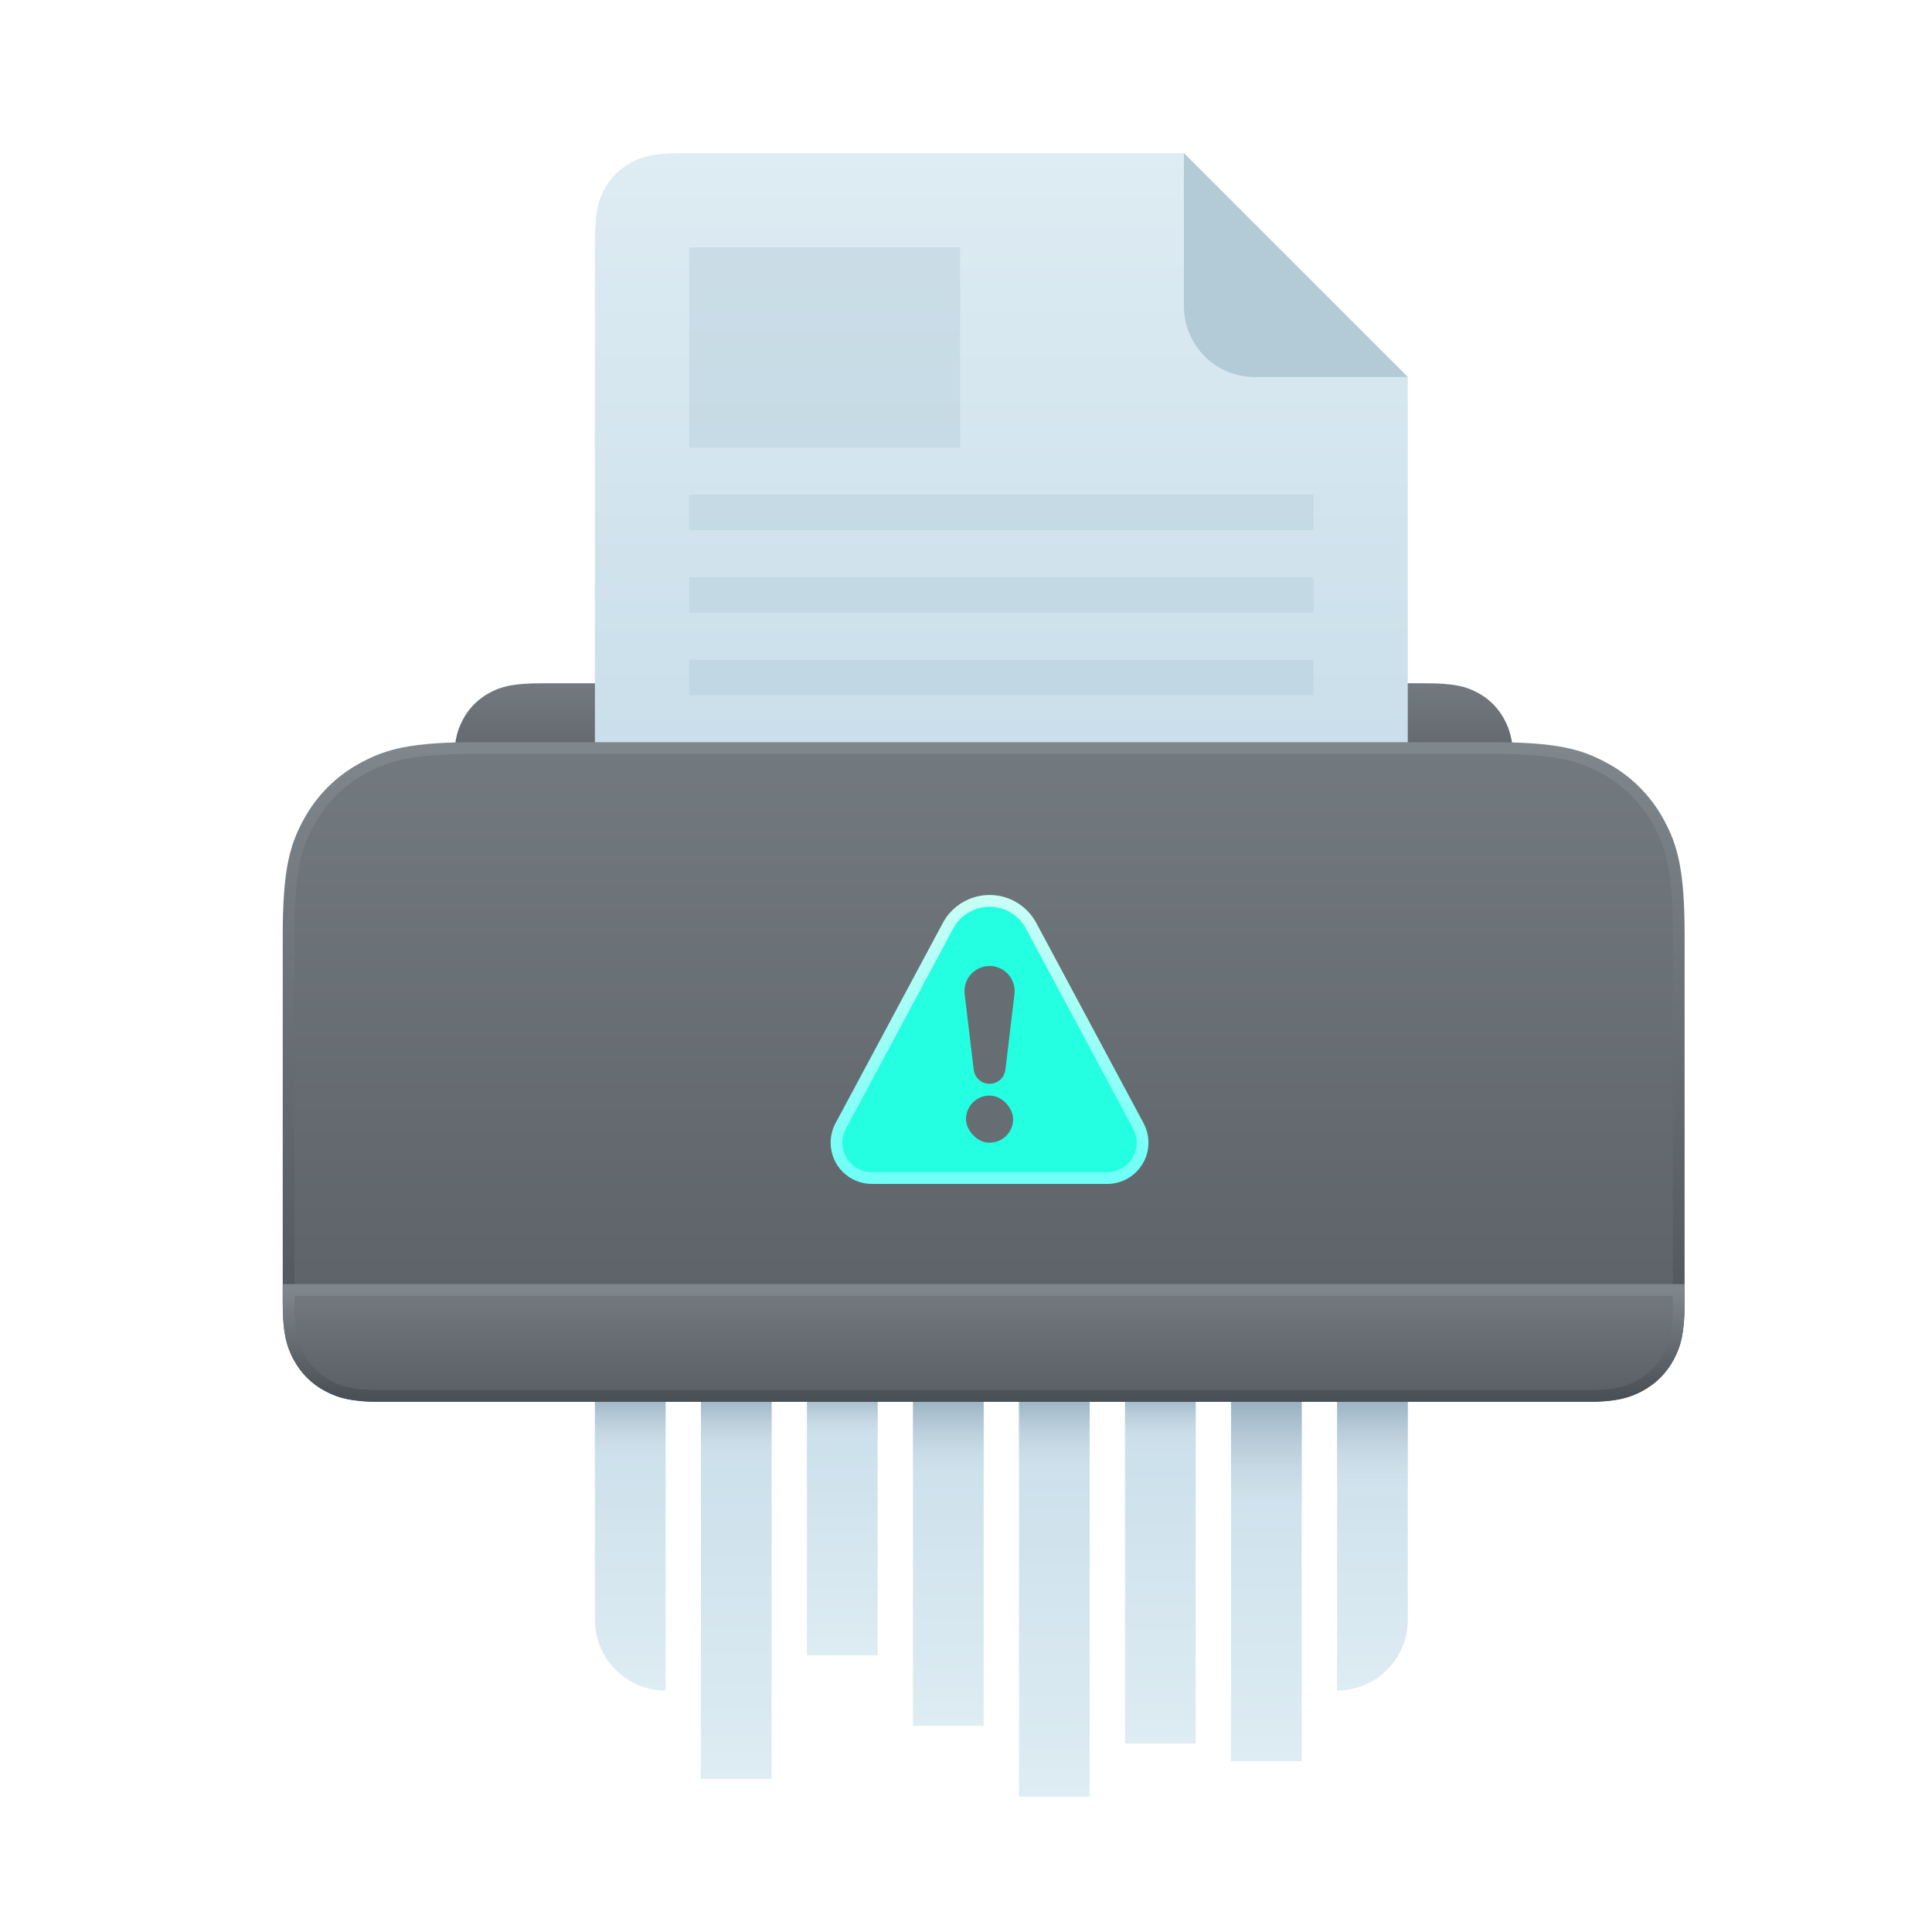 <?xml version="1.0" encoding="UTF-8"?>
<svg width="164px" height="164px" viewBox="0 0 164 164" version="1.1" xmlns="http://www.w3.org/2000/svg" xmlns:xlink="http://www.w3.org/1999/xlink">
    <title>setting-reset</title>
    <defs>
        <linearGradient x1="50%" y1="0.854%" x2="50%" y2="100%" id="linearGradient-1">
            <stop stop-color="#EAEAEA" offset="0%"></stop>
            <stop stop-color="#D5D6D6" offset="100%"></stop>
        </linearGradient>
        <linearGradient x1="50%" y1="0%" x2="50%" y2="100%" id="linearGradient-2">
            <stop stop-color="#72797F" offset="0%"></stop>
            <stop stop-color="#595F65" offset="100%"></stop>
        </linearGradient>
        <linearGradient x1="50%" y1="0%" x2="50%" y2="100%" id="linearGradient-3">
            <stop stop-color="#DEECF3" offset="0%"></stop>
            <stop stop-color="#C8DEEA" offset="100%"></stop>
        </linearGradient>
        <linearGradient x1="50%" y1="0%" x2="50%" y2="100%" id="linearGradient-4">
            <stop stop-color="#C8DEEA" offset="0%"></stop>
            <stop stop-color="#DEECF3" offset="100%"></stop>
        </linearGradient>
        <linearGradient x1="50%" y1="0%" x2="50%" y2="86.142%" id="linearGradient-5">
            <stop stop-color="#8DA7B8" offset="0%"></stop>
            <stop stop-color="#DDE9F0" stop-opacity="0" offset="100%"></stop>
        </linearGradient>
        <linearGradient x1="50%" y1="0%" x2="50%" y2="100%" id="linearGradient-6">
            <stop stop-color="#C8DEEA" offset="0%"></stop>
            <stop stop-color="#DEECF3" offset="100%"></stop>
        </linearGradient>
        <linearGradient x1="50%" y1="0%" x2="50%" y2="100%" id="linearGradient-7">
            <stop stop-color="#C8DEEA" offset="0%"></stop>
            <stop stop-color="#DEECF3" offset="100%"></stop>
        </linearGradient>
        <linearGradient x1="50%" y1="0%" x2="50%" y2="100%" id="linearGradient-8">
            <stop stop-color="#C8DEEA" offset="0%"></stop>
            <stop stop-color="#DEECF3" offset="100%"></stop>
        </linearGradient>
        <linearGradient x1="50%" y1="0%" x2="50%" y2="100%" id="linearGradient-9">
            <stop stop-color="#C8DEEA" offset="0%"></stop>
            <stop stop-color="#DEECF3" offset="100%"></stop>
        </linearGradient>
        <linearGradient x1="50%" y1="0%" x2="50%" y2="86.142%" id="linearGradient-10">
            <stop stop-color="#8DA7B8" offset="0%"></stop>
            <stop stop-color="#DDE9F0" stop-opacity="0" offset="100%"></stop>
        </linearGradient>
        <linearGradient x1="50%" y1="0%" x2="50%" y2="86.142%" id="linearGradient-11">
            <stop stop-color="#8DA7B8" offset="0%"></stop>
            <stop stop-color="#DDE9F0" stop-opacity="0" offset="100%"></stop>
        </linearGradient>
        <linearGradient x1="50%" y1="0%" x2="50%" y2="86.142%" id="linearGradient-12">
            <stop stop-color="#8DA7B8" offset="0%"></stop>
            <stop stop-color="#DDE9F0" stop-opacity="0" offset="100%"></stop>
        </linearGradient>
        <linearGradient x1="50%" y1="0%" x2="50%" y2="100%" id="linearGradient-13">
            <stop stop-color="#C8DEEA" offset="0%"></stop>
            <stop stop-color="#DEECF3" offset="100%"></stop>
        </linearGradient>
        <linearGradient x1="50%" y1="0%" x2="50%" y2="86.142%" id="linearGradient-14">
            <stop stop-color="#8DA7B8" offset="0%"></stop>
            <stop stop-color="#DDE9F0" stop-opacity="0" offset="100%"></stop>
        </linearGradient>
        <linearGradient x1="50%" y1="0%" x2="50%" y2="100%" id="linearGradient-15">
            <stop stop-color="#C8DEEA" offset="0%"></stop>
            <stop stop-color="#DEECF3" offset="100%"></stop>
        </linearGradient>
        <linearGradient x1="50%" y1="0%" x2="50%" y2="86.142%" id="linearGradient-16">
            <stop stop-color="#8DA7B8" offset="0%"></stop>
            <stop stop-color="#DDE9F0" stop-opacity="0" offset="100%"></stop>
        </linearGradient>
        <linearGradient x1="50%" y1="0%" x2="50%" y2="86.142%" id="linearGradient-17">
            <stop stop-color="#8DA7B8" offset="0%"></stop>
            <stop stop-color="#DDE9F0" stop-opacity="0" offset="100%"></stop>
        </linearGradient>
        <linearGradient x1="50%" y1="0%" x2="50%" y2="100%" id="linearGradient-18">
            <stop stop-color="#72797F" offset="0%"></stop>
            <stop stop-color="#595F65" offset="100%"></stop>
        </linearGradient>
        <linearGradient x1="50%" y1="0%" x2="50%" y2="100%" id="linearGradient-19">
            <stop stop-color="#7F878D" offset="0%"></stop>
            <stop stop-color="#495056" offset="100%"></stop>
        </linearGradient>
        <linearGradient x1="50%" y1="0%" x2="50%" y2="100%" id="linearGradient-20">
            <stop stop-color="#72797F" offset="0%"></stop>
            <stop stop-color="#595F65" offset="100%"></stop>
        </linearGradient>
        <linearGradient x1="50%" y1="0%" x2="50%" y2="100%" id="linearGradient-21">
            <stop stop-color="#7F878D" offset="0%"></stop>
            <stop stop-color="#495056" offset="100%"></stop>
        </linearGradient>
        <linearGradient x1="50%" y1="0%" x2="50%" y2="100%" id="linearGradient-22">
            <stop stop-color="#C9FFF6" offset="0%"></stop>
            <stop stop-color="#6FFFF7" offset="100%"></stop>
        </linearGradient>
        <path d="M87.526,78.582 L96.634,95.583 C97.416,97.044 96.867,98.862 95.406,99.644 C94.97,99.878 94.484,100 93.989,100 L74.011,100 C72.354,100 71.011,98.657 71.011,97 C71.011,96.506 71.133,96.019 71.366,95.583 L80.474,78.582 C81.517,76.634 83.942,75.901 85.889,76.945 C86.584,77.317 87.154,77.887 87.526,78.582 Z" id="path-23"></path>
        <filter x="-35.0%" y="-28.7%" width="169.9%" height="173.3%" filterUnits="objectBoundingBox" id="filter-24">
            <feMorphology radius="0.5" operator="dilate" in="SourceAlpha" result="shadowSpreadOuter1"></feMorphology>
            <feOffset dx="0" dy="0" in="shadowSpreadOuter1" result="shadowOffsetOuter1"></feOffset>
            <feGaussianBlur stdDeviation="4" in="shadowOffsetOuter1" result="shadowBlurOuter1"></feGaussianBlur>
            <feComposite in="shadowBlurOuter1" in2="SourceAlpha" operator="out" result="shadowBlurOuter1"></feComposite>
            <feColorMatrix values="0 0 0 0 0.137   0 0 0 0 1   0 0 0 0 0.878  0 0 0 0.75 0" type="matrix" in="shadowBlurOuter1"></feColorMatrix>
        </filter>
    </defs>
    <g id="Edu-OS-Light" stroke="none" stroke-width="1" fill="none" fill-rule="evenodd">
        <g id="TM-控制面板17系统还原" transform="translate(-1028, -386)" fill-rule="nonzero">
            <g id="控制面板备份" transform="translate(-1, 0)">
                <g id="编组" transform="translate(929, 386)">
                    <g id="setting-reset" transform="translate(100, 0)">
                        <circle id="椭圆形" fill="url(#linearGradient-1)" opacity="0" cx="82" cy="82" r="82"></circle>
                        <path d="M46.028,58 L120.972,58 C123.45,58 124.453,58.278 125.431,58.801 C126.408,59.324 127.176,60.092 127.699,61.069 C128.222,62.047 128.5,63.05 128.5,65.528 L128.5,67 L128.5,67 L38.5,67 L38.5,65.528 C38.5,63.05 38.778,62.047 39.301,61.069 C39.824,60.092 40.592,59.324 41.569,58.801 C42.547,58.278 43.55,58 46.028,58 Z" id="矩形" fill="url(#linearGradient-2)"></path>
                        <path d="M58.192,13 L100.5,13 L100.5,13 L119.5,32 L119.5,67 L50.5,67 L50.5,20.692 C50.5,18.017 50.778,17.047 51.301,16.069 C51.824,15.092 52.592,14.324 53.569,13.801 C54.547,13.278 55.517,13 58.192,13 Z" id="矩形" fill="url(#linearGradient-3)"></path>
                        <path d="M106.5,32 L119.5,32 L119.5,32 L100.5,13 L100.5,26 C100.5,29.314 103.186,32 106.5,32 Z" id="路径" fill="#B3CAD7"></path>
                        <path d="M50.5,118 L56.5,118 L56.5,143.5 C53.186,143.5 50.5,140.814 50.5,137.5 L50.5,118 L50.5,118 Z" id="矩形" fill="url(#linearGradient-4)"></path>
                        <rect id="矩形备份-8" fill="url(#linearGradient-5)" x="50.5" y="118" width="6" height="7.5"></rect>
                        <rect id="矩形备份-2" fill="url(#linearGradient-6)" x="59.5" y="118" width="6" height="33"></rect>
                        <rect id="矩形备份-11" fill="url(#linearGradient-7)" x="86.5" y="118" width="6" height="34.5"></rect>
                        <rect id="矩形备份-14" fill="url(#linearGradient-8)" x="95.5" y="118" width="6" height="30"></rect>
                        <rect id="矩形备份-16" fill="url(#linearGradient-9)" x="104.5" y="118" width="6" height="31.5"></rect>
                        <rect id="矩形备份-9" fill="url(#linearGradient-5)" x="59.5" y="118" width="6" height="7.5"></rect>
                        <rect id="矩形备份-12" fill="url(#linearGradient-10)" x="86.5" y="118" width="6" height="9"></rect>
                        <rect id="矩形备份-15" fill="url(#linearGradient-11)" x="95.5" y="118" width="6" height="6"></rect>
                        <rect id="矩形备份-17" fill="url(#linearGradient-12)" x="104.5" y="118" width="6" height="13.5"></rect>
                        <rect id="矩形备份-3" fill="url(#linearGradient-13)" x="68.5" y="118" width="6" height="22.5"></rect>
                        <rect id="矩形备份-9" fill="url(#linearGradient-14)" x="68.5" y="118" width="6" height="5.25"></rect>
                        <rect id="矩形备份-4" fill="url(#linearGradient-15)" x="77.5" y="118" width="6" height="28.5"></rect>
                        <rect id="矩形备份-9" fill="url(#linearGradient-16)" x="77.5" y="118" width="6" height="9.75"></rect>
                        <path d="M113.5,118 L119.5,118 L119.5,137.5 C119.5,140.814 116.814,143.5 113.5,143.5 L113.5,143.5 L113.5,143.5 L113.5,118 Z" id="矩形备份-7" fill="url(#linearGradient-4)"></path>
                        <rect id="矩形备份-9" fill="url(#linearGradient-17)" x="113.5" y="118" width="6" height="10.5"></rect>
                        <polygon id="矩形" fill="#B3CAD7" opacity="0.4" points="58.5 42 111.5 42 111.5 45 58.5 45"></polygon>
                        <polygon id="矩形备份-10" fill="#B3CAD7" opacity="0.4" points="58.5 21 81.5 21 81.5 38 58.5 38"></polygon>
                        <polygon id="矩形备份" fill="#B3CAD7" opacity="0.4" points="58.5 49 111.5 49 111.5 52 58.5 52"></polygon>
                        <polygon id="矩形备份-13" fill="#B3CAD7" opacity="0.4" points="58.5 56 111.5 56 111.5 59 58.5 59"></polygon>
                        <path d="M126.617,63.5 C132.107,63.5 134.091,64.089 136.097,65.162 C138.141,66.255 139.745,67.859 140.838,69.903 C141.911,71.909 142.5,73.893 142.5,79.383 L142.5,79.383 L142.5,110.308 C142.5,113.124 142.189,114.139 141.64,115.166 C141.069,116.233 140.233,117.069 139.166,117.64 C138.139,118.189 137.124,118.5 134.308,118.5 L134.308,118.5 L32.692,118.5 C29.876,118.5 28.861,118.189 27.834,117.64 C26.767,117.069 25.931,116.233 25.36,115.166 C24.811,114.139 24.5,113.124 24.5,110.308 L24.5,110.308 L24.5,79.383 C24.5,73.893 25.089,71.909 26.162,69.903 C27.255,67.859 28.859,66.255 30.903,65.162 C32.909,64.089 34.893,63.5 40.383,63.5 L40.383,63.5 Z" id="矩形" stroke="url(#linearGradient-19)" fill="url(#linearGradient-18)"></path>
                        <path d="M142.5,109.5 L142.5,110.859 C142.5,112.992 142.193,114.132 141.64,115.166 C141.069,116.233 140.233,117.069 139.166,117.64 C138.132,118.193 136.992,118.5 134.859,118.5 L134.859,118.5 L32.141,118.5 C30.008,118.5 28.868,118.193 27.834,117.64 C26.767,117.069 25.931,116.233 25.36,115.166 C24.807,114.132 24.5,112.992 24.5,110.859 L24.5,110.859 L24.5,109.5 L142.5,109.5 Z" id="矩形备份-20" stroke="url(#linearGradient-21)" fill="url(#linearGradient-20)"></path>
                        <g id="三角形">
                            <use fill="black" fill-opacity="1" filter="url(#filter-24)" xlink:href="#path-23"></use>
                            <use stroke="url(#linearGradient-22)" stroke-width="1" fill="#23FFE0" xlink:href="#path-23"></use>
                        </g>
                        <path d="M84,82 C85.176,82 86.129,82.953 86.129,84.129 C86.129,84.214 86.124,84.299 86.114,84.383 L85.343,90.809 C85.261,91.488 84.685,92 84,92 C83.315,92 82.739,91.488 82.657,90.809 L81.886,84.383 C81.746,83.215 82.579,82.155 83.746,82.015 C83.83,82.005 83.915,82 84,82 Z" id="矩形" fill="#666D73"></path>
                        <rect id="矩形备份-19" fill="#666D73" x="82" y="93" width="4" height="4" rx="2"></rect>
                    </g>
                </g>
            </g>
        </g>
    </g>
</svg>